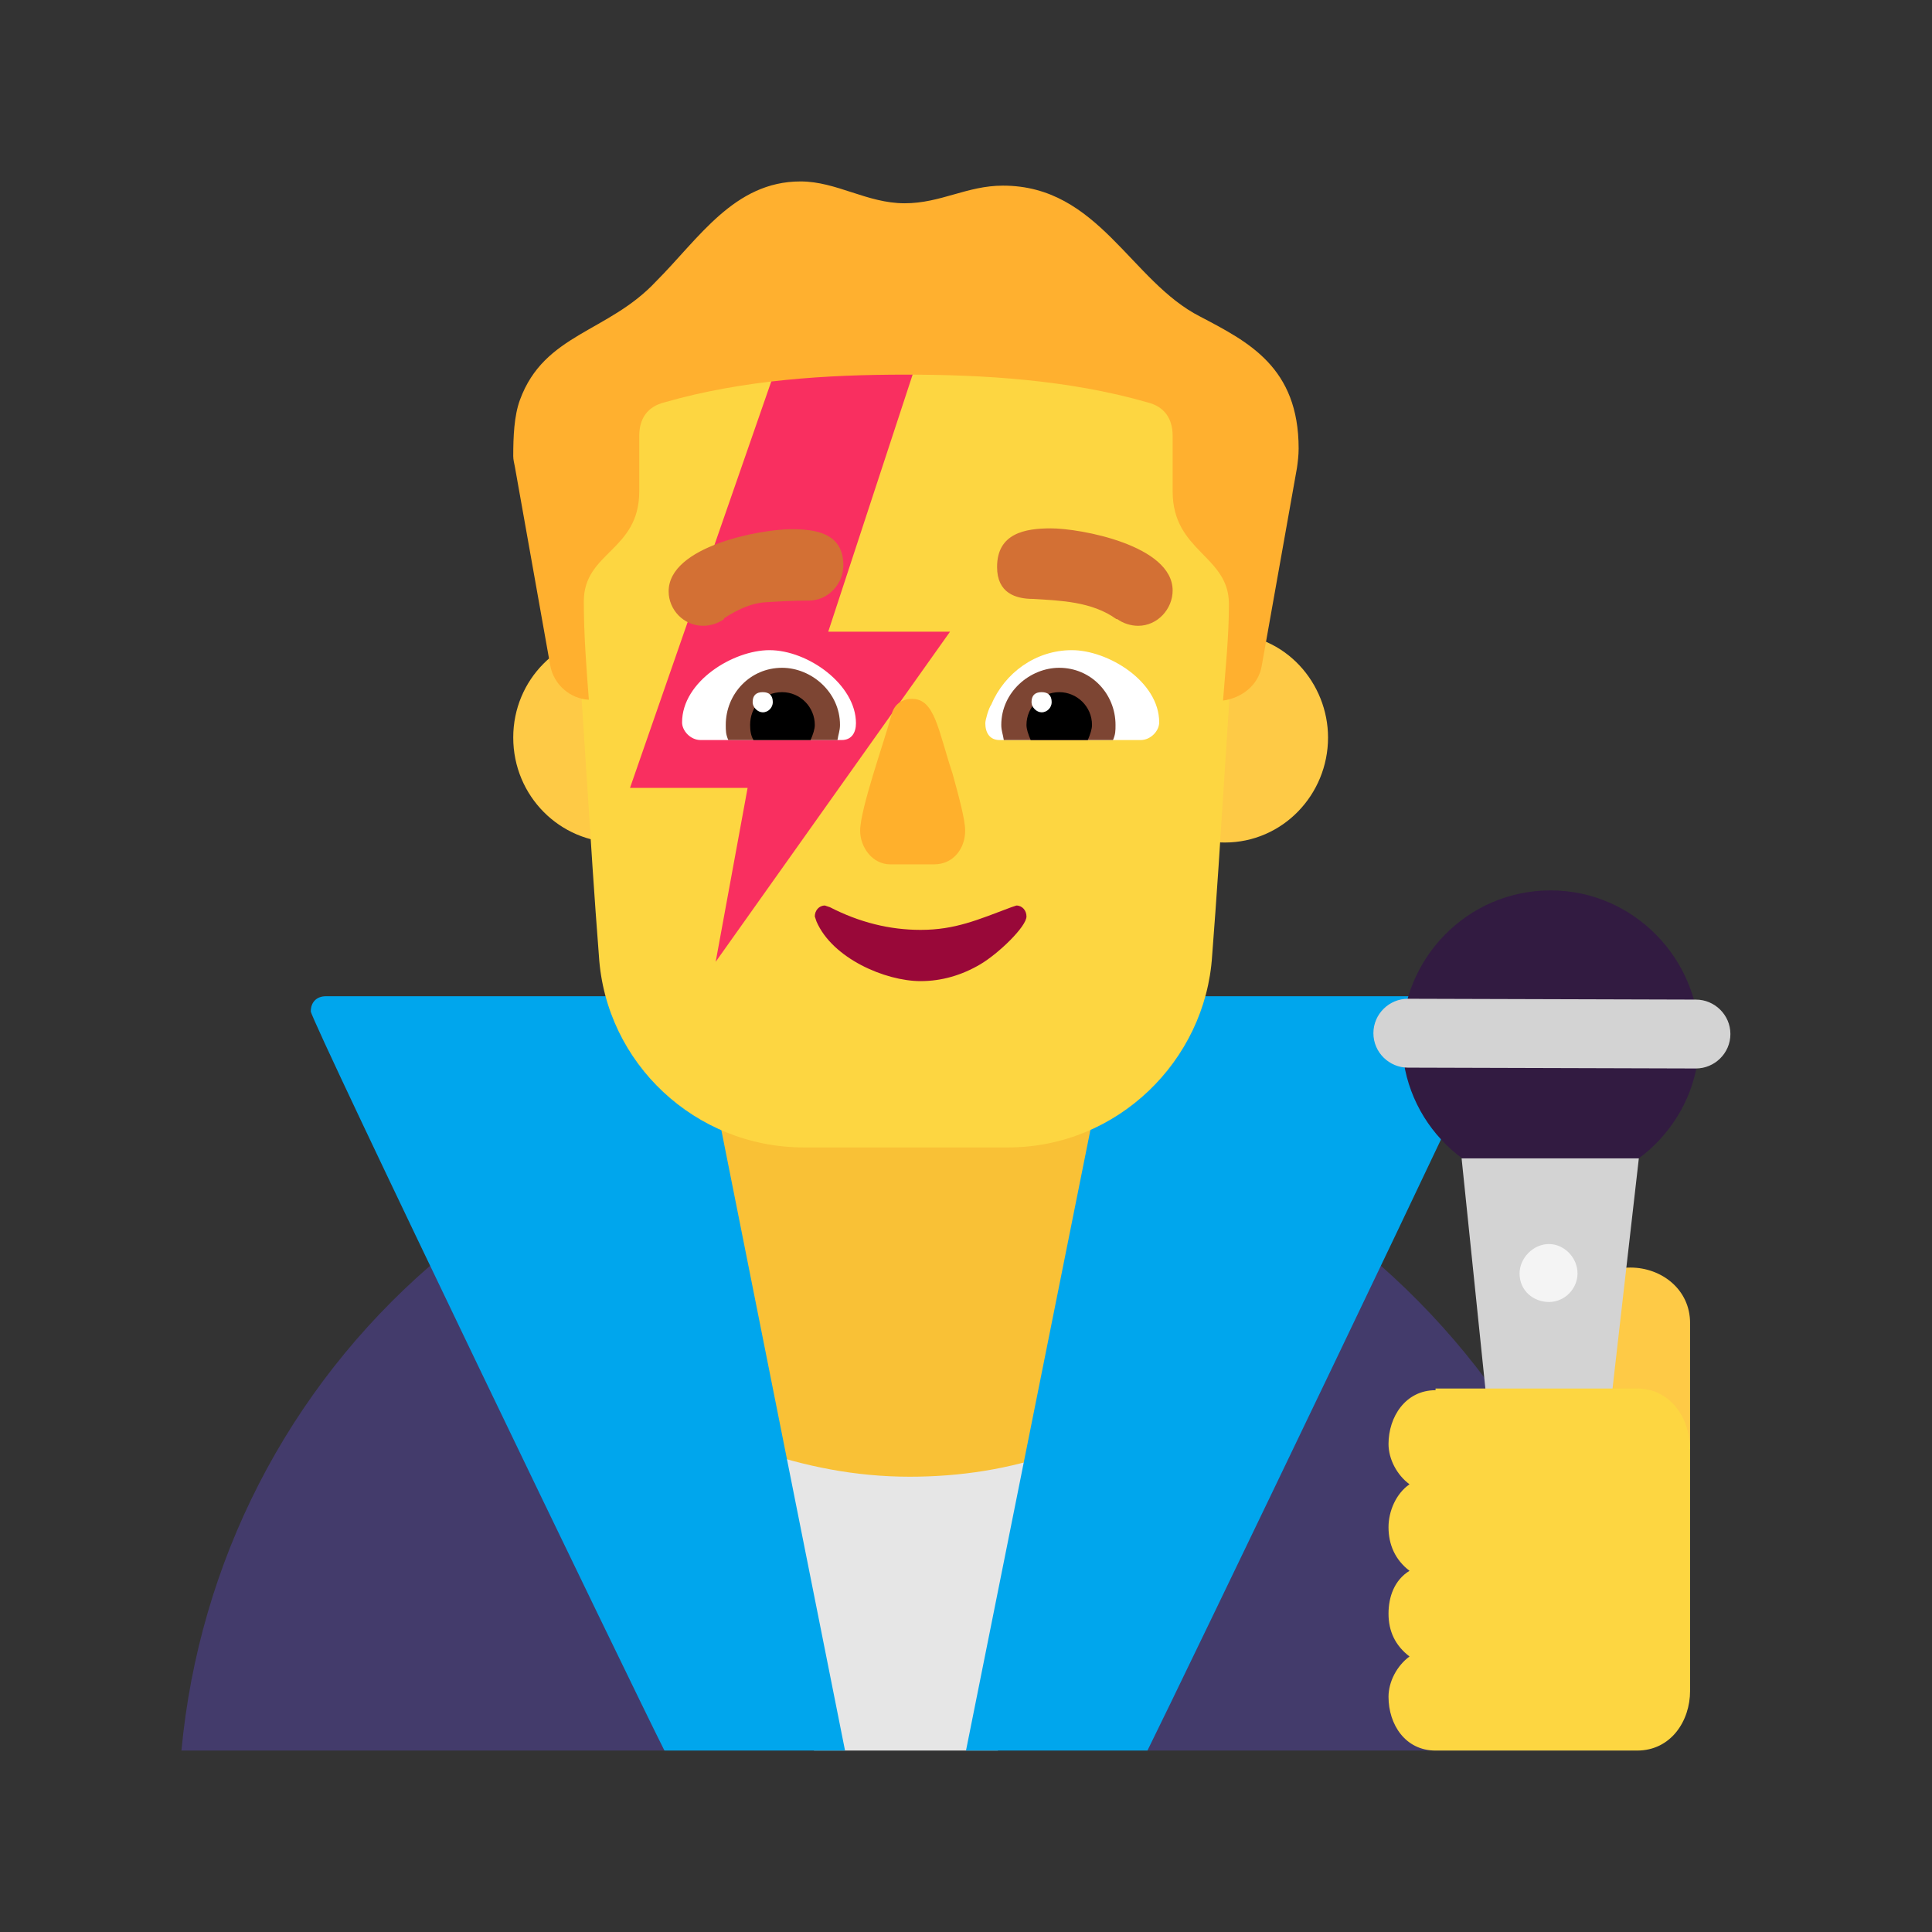 <svg version="1.1" xmlns="http://www.w3.org/2000/svg" viewBox="0 0 2300 2300"><rect x="0" y="0" width="2300" height="2300" fill="#333333" stroke="none"/><g transform="scale(1,-1) translate(-256, -1869)">
		<path d="M2197-215c-23 224-129 429-298 578l-277-223 0-355 575 0 z M1047-215l0 355-278 223c-171-148-276-354-297-578l575 0 z" fill="#433B6B"/>
		<path d="M1304 0c72 0 143 13 211 36l107 564c-104 32-213 47-322 47-111 0-219-16-325-47l106-558c72-28 147-42 223-42 z" fill="#F9C136"/>
		<path d="M1444-215l70 355c-56-20-115-29-175-29-64 0-125 12-185 33l71-359 219 0 z" fill="#E6E6E6"/>
		<path d="M1622-215c31 62 420 870 420 880 0 11-7 18-18 18l-438 0-180-898 216 0 z M1262-215l-179 898-439 0c-11 0-18-7-18-18 0-11 388-815 421-880l215 0 z" fill="#00A6ED"/>
		<path d="M1714 866c69 0 123 57 123 125 0 64-50 124-123 124-68 0-123-55-123-124 0-70 56-125 123-125 z M990 866c69 0 123 57 123 125 0 64-50 124-123 124-68 0-123-55-123-124 0-70 56-125 123-125 z" fill="#FECA46"/>
		<path d="M1456 503c130 0 235 103 243 228 11 141 18 283 29 424l1 14c0 213-154 377-362 377l-66 0c-50 0-97-10-141-29-143-63-221-192-221-348l1-14c11-141 18-283 29-424 8-128 115-228 244-228l243 0 z" fill="#FDD641"/>
		<path d="M1108 724l279 393-145 0 108 329-165 0-179-515 140 0-38-207 z" fill="#F92F60"/>
		<path d="M1614 988l-168 0c-12 0-17 9-17 20 0 4 4 18 7 22 16 38 53 65 96 65 43 0 104-37 104-86 0-10-10-21-22-21 z M1258 988c12 0 17 9 17 20 0 46-57 87-103 87-43 0-104-37-104-86 0-10 10-21 22-21l168 0 z" fill="#FFFFFF"/>
		<path d="M1581 988l-130 0c-1 7-3 11-3 18 0 39 34 68 69 68 38 0 67-31 67-68 0-7 0-11-3-18 z M1253 988c1 7 3 11 3 18 0 39-34 68-69 68-38 0-67-31-67-68 0-7 0-11 3-18l130 0 z" fill="#7D4533"/>
		<path d="M1551 988l-68 0c-3 7-5 13-5 18 0 21 17 39 39 39 21 0 39-17 39-39 0-5-2-11-5-18 z M1221 988c3 7 5 13 5 18 0 21-17 39-39 39-23 0-38-18-38-39 0-7 1-13 4-18l68 0 z" fill="#000000"/>
		<path d="M1496 1021c7 0 12 6 12 12 0 8-4 12-12 12-8 0-12-4-12-12 0-6 6-12 12-12 z M1164 1021c7 0 12 6 12 12 0 8-4 12-12 12-8 0-12-4-12-12 0-6 6-12 12-12 z" fill="#FFFFFF"/>
		<path d="M1093 1124c9 0 18 3 25 8l0 1c17 11 33 18 49 19 16 1 33 2 52 2 23 0 41 20 41 42 0 39-34 43-62 43-36 0-146-20-146-74 0-22 18-41 41-41 z M1611 1124c23 0 41 20 41 42 0 54-110 74-145 74-31 0-64-6-64-46 0-31 22-38 43-38 32-2 70-3 99-24l1 0c7-5 16-8 25-8 z" fill="#D37034"/>
		<path d="M1368 840c23 0 37 19 37 40 0 13-7 39-15 68-17 51-21 89-48 89-13 0-22-7-25-20-8-30-37-111-37-137 0-19 14-40 36-40l52 0 z" fill="#FFB02C"/>
		<path d="M1352 701c25 0 49 7 71 20 22 13 55 45 55 57 0 7-5 13-12 13l-6-2c-40-15-67-27-108-27-37 0-73 9-108 27l-6 2c-7 0-12-6-12-13l2-6c19-44 82-71 124-71 z" fill="#990839"/>
		<path d="M1712 1035c22 3 42 18 46 41l42 236c1 7 2 15 2 23 0 97-60 127-117 157-83 42-121 156-235 156-43 0-74-21-117-21-45 0-81 26-124 26-79 0-121-68-172-119-57-61-133-62-162-141-7-19-8-44-8-67 0-4 1-8 2-13l42-236c4-23 24-40 46-41-3 39-6 78-6 117 0 59 66 60 66 131l0 66c0 21 10 35 30 40 94 27 194 33 287 33 92 0 194-6 288-33 20-5 30-19 30-40l0-66c0-72 67-76 67-134 0-39-4-76-7-115 z" fill="#FFB02F"/>
		<path d="M2268 144l0 150c0 40-34 66-71 66-37 0-72-26-72-66l0-150 143 0 z" fill="#FECA46"/>
		<path d="M2102 455c95 0 177 78 177 177 0 95-78 177-177 177-100 0-177-82-177-177 0-100 82-177 177-177 z" fill="#321B41"/>
		<path d="M2099-15c-27 0-53 21-56 50l-47 455 211 0-52-455c-3-29-29-50-56-50 z M2275 597c22 0 41 18 41 41 0 23-19 41-41 41l-343 1c-22 0-41-18-41-41 0-23 19-41 41-41l343-1 z" fill="#D3D3D3"/>
		<path d="M2100 319c19 0 34 16 34 34 0 19-16 35-34 35-19 0-35-17-35-35 0-21 17-34 35-34 z" fill="#F4F4F4"/>
		<path d="M2205-215c40 0 63 35 63 71l0 288c0 36-23 72-63 72l-240 0 0-2c-36 0-56-32-56-64 0-18 10-37 25-48-16-11-25-32-25-51 0-21 8-39 25-52-18-11-25-31-25-51 0-21 8-38 25-51-15-11-25-30-25-48 0-33 20-64 56-64l240 0 z" fill="#FDD641"/>
	</g></svg>
